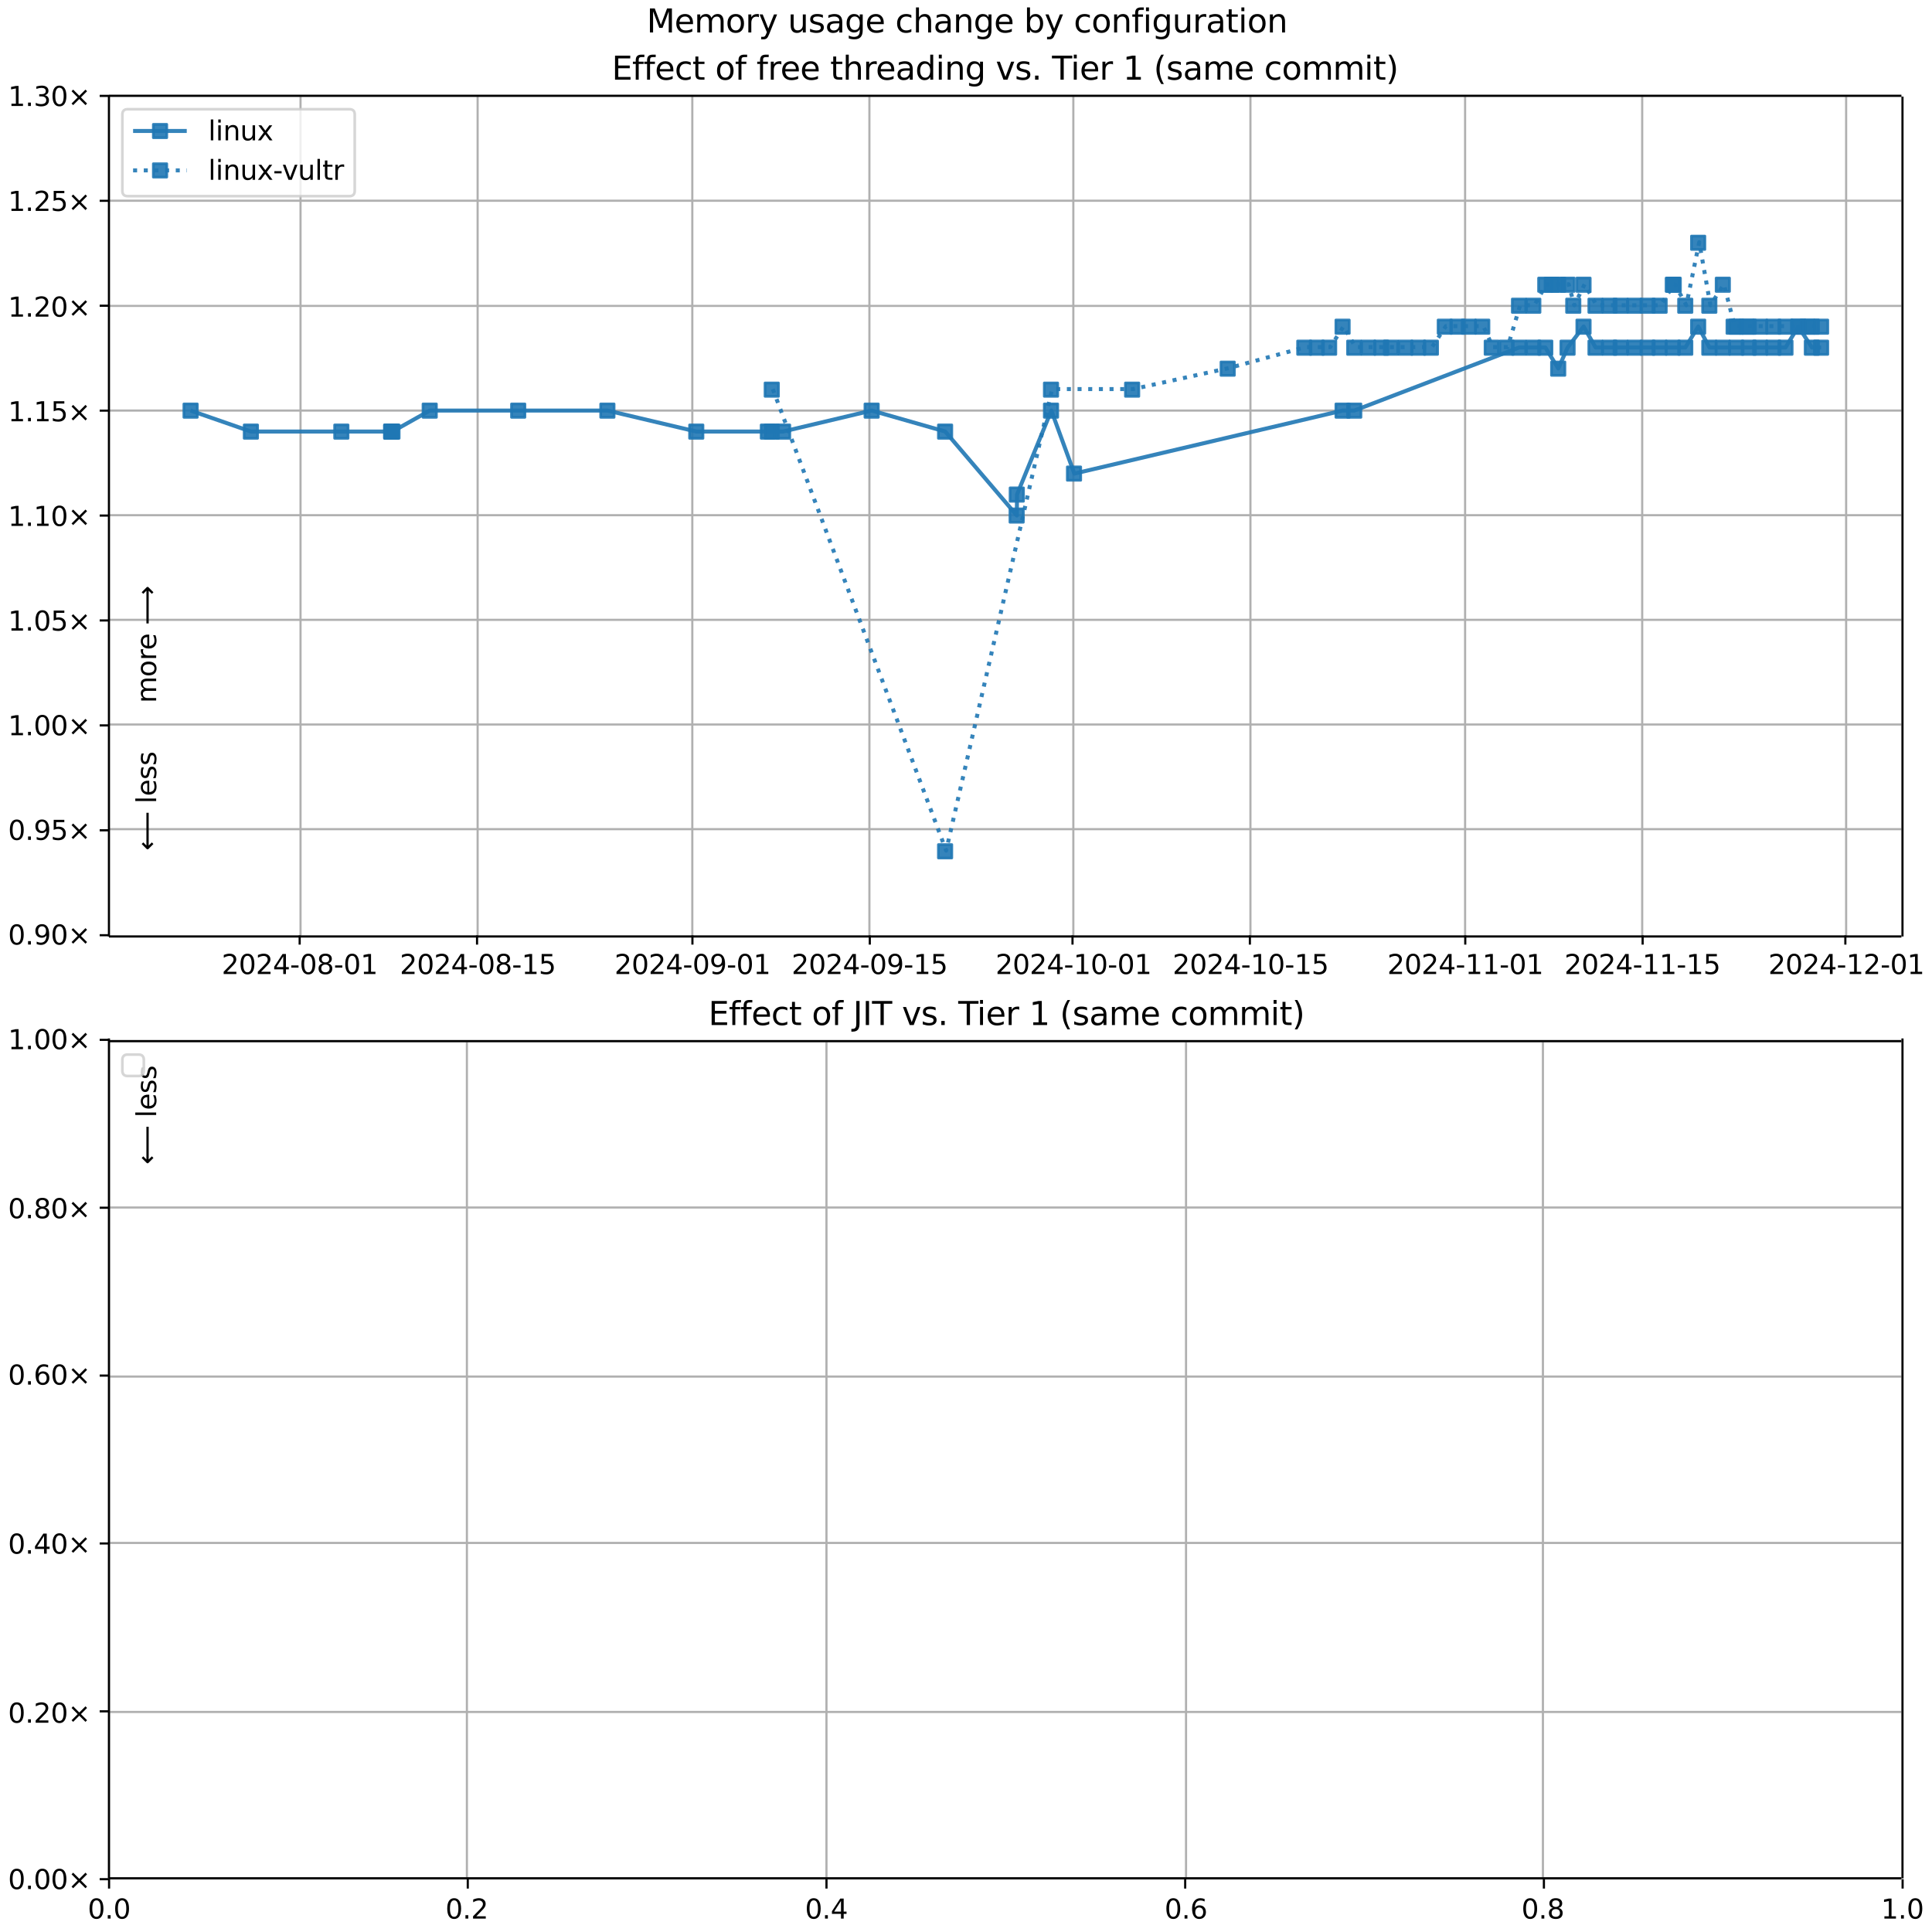 <?xml version="1.0" encoding="UTF-8"?>
<!DOCTYPE svg  PUBLIC '-//W3C//DTD SVG 1.1//EN'  'http://www.w3.org/Graphics/SVG/1.1/DTD/svg11.dtd'>
<svg width="720pt" height="720pt" version="1.1" viewBox="0 0 720 720" xmlns="http://www.w3.org/2000/svg" xmlns:xlink="http://www.w3.org/1999/xlink">
<defs>
<style type="text/css">*{stroke-linejoin: round; stroke-linecap: butt}</style>
</defs>
<path d="m0 720h720v-720h-720z" fill="#fff"/>
<path d="m40.6 349h668v-313h-668z" fill="#fff"/>
<path d="m112 349v-313" clip-path="url(#d)" fill="none" stroke="#b0b0b0" stroke-linecap="square" stroke-width=".8"/>
<defs>
<path id="j" d="m0 0v3.5" stroke="#000" stroke-width=".8"/>
</defs>
<use x="111.678" y="348.529" stroke="#000000" stroke-width=".8" xlink:href="#j"/>
<g transform="translate(82.6 363) scale(.1 -.1)">
<defs>
<path id="e" transform="scale(.016)" d="m1228 531h2203v-531h-2962v531q359 372 979 998 621 627 780 809 303 340 423 576 121 236 121 464 0 372-261 606-261 235-680 235-297 0-627-103-329-103-704-313v638q381 153 712 231 332 78 607 78 725 0 1156-363 431-362 431-968 0-288-108-546-107-257-392-607-78-91-497-524-418-433-1181-1211z"/>
<path id="b" transform="scale(.016)" d="m2034 4250q-487 0-733-480-245-479-245-1442 0-959 245-1439 246-480 733-480 491 0 736 480 246 480 246 1439 0 963-246 1442-245 480-736 480zm0 500q785 0 1199-621 414-620 414-1801 0-1178-414-1799-414-620-1199-620-784 0-1198 620-414 621-414 1799 0 1181 414 1801 414 621 1198 621z"/>
<path id="m" transform="scale(.016)" d="m2419 4116-1594-2491h1594v2491zm-166 550h794v-3041h666v-525h-666v-1100h-628v1100h-2106v609l1940 2957z"/>
<path id="g" transform="scale(.016)" d="m313 2009h1684v-512h-1684v512z"/>
<path id="ac" transform="scale(.016)" d="m2034 2216q-450 0-708-241-257-241-257-662 0-422 257-663 258-241 708-241t709 242q260 243 260 662 0 421-258 662-257 241-711 241zm-631 268q-406 100-633 378-226 279-226 679 0 559 398 884 399 325 1092 325 697 0 1094-325t397-884q0-400-227-679-226-278-629-378 456-106 710-416 255-309 255-755 0-679-414-1042-414-362-1186-362-771 0-1186 362-414 363-414 1042 0 446 256 755 257 310 713 416zm-231 997q0-362 226-565 227-203 636-203 407 0 636 203 230 203 230 565 0 363-230 566-229 203-636 203-409 0-636-203-226-203-226-566z"/>
<path id="c" transform="scale(.016)" d="m794 531h1031v3560l-1122-225v575l1116 225h631v-4135h1031v-531h-2687v531z"/>
</defs>
<use xlink:href="#e"/>
<use x="63.623" xlink:href="#b"/>
<use x="127.246" xlink:href="#e"/>
<use x="190.869" xlink:href="#m"/>
<use x="254.492" xlink:href="#g"/>
<use x="290.576" xlink:href="#b"/>
<use x="354.199" xlink:href="#ac"/>
<use x="417.822" xlink:href="#g"/>
<use x="453.906" xlink:href="#b"/>
<use x="517.529" xlink:href="#c"/>
</g>
<path d="m178 349v-313" clip-path="url(#d)" fill="none" stroke="#b0b0b0" stroke-linecap="square" stroke-width=".8"/>
<use x="177.78" y="348.529" stroke="#000000" stroke-width=".8" xlink:href="#j"/>
<g transform="translate(149 363) scale(.1 -.1)">
<defs>
<path id="t" transform="scale(.016)" d="m691 4666h2478v-532h-1900v-1143q137 47 274 70 138 23 276 23 781 0 1237-428 457-428 457-1159 0-753-469-1171-469-417-1322-417-294 0-599 50-304 50-629 150v635q281-153 581-228t634-75q541 0 856 284 316 284 316 772 0 487-316 771-315 285-856 285-253 0-505-56-251-56-513-175v2344z"/>
</defs>
<use xlink:href="#e"/>
<use x="63.623" xlink:href="#b"/>
<use x="127.246" xlink:href="#e"/>
<use x="190.869" xlink:href="#m"/>
<use x="254.492" xlink:href="#g"/>
<use x="290.576" xlink:href="#b"/>
<use x="354.199" xlink:href="#ac"/>
<use x="417.822" xlink:href="#g"/>
<use x="453.906" xlink:href="#c"/>
<use x="517.529" xlink:href="#t"/>
</g>
<path d="m258 349v-313" clip-path="url(#d)" fill="none" stroke="#b0b0b0" stroke-linecap="square" stroke-width=".8"/>
<use x="258.046" y="348.529" stroke="#000000" stroke-width=".8" xlink:href="#j"/>
<g transform="translate(229 363) scale(.1 -.1)">
<defs>
<path id="ab" transform="scale(.016)" d="m703 97v575q238-113 481-172 244-59 479-59 625 0 954 420 330 420 377 1277-181-269-460-413-278-144-615-144-700 0-1108 423-408 424-408 1159 0 718 425 1152 425 435 1131 435 810 0 1236-621 427-620 427-1801 0-1103-524-1761-523-658-1407-658-238 0-482 47-243 47-506 141zm1256 1978q425 0 673 290 249 291 249 798 0 503-249 795-248 292-673 292t-673-292-248-795q0-507 248-798 248-290 673-290z"/>
</defs>
<use xlink:href="#e"/>
<use x="63.623" xlink:href="#b"/>
<use x="127.246" xlink:href="#e"/>
<use x="190.869" xlink:href="#m"/>
<use x="254.492" xlink:href="#g"/>
<use x="290.576" xlink:href="#b"/>
<use x="354.199" xlink:href="#ab"/>
<use x="417.822" xlink:href="#g"/>
<use x="453.906" xlink:href="#b"/>
<use x="517.529" xlink:href="#c"/>
</g>
<path d="m324 349v-313" clip-path="url(#d)" fill="none" stroke="#b0b0b0" stroke-linecap="square" stroke-width=".8"/>
<use x="324.147" y="348.529" stroke="#000000" stroke-width=".8" xlink:href="#j"/>
<g transform="translate(295 363) scale(.1 -.1)">
<use xlink:href="#e"/>
<use x="63.623" xlink:href="#b"/>
<use x="127.246" xlink:href="#e"/>
<use x="190.869" xlink:href="#m"/>
<use x="254.492" xlink:href="#g"/>
<use x="290.576" xlink:href="#b"/>
<use x="354.199" xlink:href="#ab"/>
<use x="417.822" xlink:href="#g"/>
<use x="453.906" xlink:href="#c"/>
<use x="517.529" xlink:href="#t"/>
</g>
<path d="m400 349v-313" clip-path="url(#d)" fill="none" stroke="#b0b0b0" stroke-linecap="square" stroke-width=".8"/>
<use x="399.692" y="348.529" stroke="#000000" stroke-width=".8" xlink:href="#j"/>
<g transform="translate(371 363) scale(.1 -.1)">
<use xlink:href="#e"/>
<use x="63.623" xlink:href="#b"/>
<use x="127.246" xlink:href="#e"/>
<use x="190.869" xlink:href="#m"/>
<use x="254.492" xlink:href="#g"/>
<use x="290.576" xlink:href="#c"/>
<use x="354.199" xlink:href="#b"/>
<use x="417.822" xlink:href="#g"/>
<use x="453.906" xlink:href="#b"/>
<use x="517.529" xlink:href="#c"/>
</g>
<path d="m466 349v-313" clip-path="url(#d)" fill="none" stroke="#b0b0b0" stroke-linecap="square" stroke-width=".8"/>
<use x="465.793" y="348.529" stroke="#000000" stroke-width=".8" xlink:href="#j"/>
<g transform="translate(437 363) scale(.1 -.1)">
<use xlink:href="#e"/>
<use x="63.623" xlink:href="#b"/>
<use x="127.246" xlink:href="#e"/>
<use x="190.869" xlink:href="#m"/>
<use x="254.492" xlink:href="#g"/>
<use x="290.576" xlink:href="#c"/>
<use x="354.199" xlink:href="#b"/>
<use x="417.822" xlink:href="#g"/>
<use x="453.906" xlink:href="#c"/>
<use x="517.529" xlink:href="#t"/>
</g>
<path d="m546 349v-313" clip-path="url(#d)" fill="none" stroke="#b0b0b0" stroke-linecap="square" stroke-width=".8"/>
<use x="546.06" y="348.529" stroke="#000000" stroke-width=".8" xlink:href="#j"/>
<g transform="translate(517 363) scale(.1 -.1)">
<use xlink:href="#e"/>
<use x="63.623" xlink:href="#b"/>
<use x="127.246" xlink:href="#e"/>
<use x="190.869" xlink:href="#m"/>
<use x="254.492" xlink:href="#g"/>
<use x="290.576" xlink:href="#c"/>
<use x="354.199" xlink:href="#c"/>
<use x="417.822" xlink:href="#g"/>
<use x="453.906" xlink:href="#b"/>
<use x="517.529" xlink:href="#c"/>
</g>
<path d="m612 349v-313" clip-path="url(#d)" fill="none" stroke="#b0b0b0" stroke-linecap="square" stroke-width=".8"/>
<use x="612.161" y="348.529" stroke="#000000" stroke-width=".8" xlink:href="#j"/>
<g transform="translate(583 363) scale(.1 -.1)">
<use xlink:href="#e"/>
<use x="63.623" xlink:href="#b"/>
<use x="127.246" xlink:href="#e"/>
<use x="190.869" xlink:href="#m"/>
<use x="254.492" xlink:href="#g"/>
<use x="290.576" xlink:href="#c"/>
<use x="354.199" xlink:href="#c"/>
<use x="417.822" xlink:href="#g"/>
<use x="453.906" xlink:href="#c"/>
<use x="517.529" xlink:href="#t"/>
</g>
<path d="m688 349v-313" clip-path="url(#d)" fill="none" stroke="#b0b0b0" stroke-linecap="square" stroke-width=".8"/>
<use x="687.706" y="348.529" stroke="#000000" stroke-width=".8" xlink:href="#j"/>
<g transform="translate(659 363) scale(.1 -.1)">
<use xlink:href="#e"/>
<use x="63.623" xlink:href="#b"/>
<use x="127.246" xlink:href="#e"/>
<use x="190.869" xlink:href="#m"/>
<use x="254.492" xlink:href="#g"/>
<use x="290.576" xlink:href="#c"/>
<use x="354.199" xlink:href="#e"/>
<use x="417.822" xlink:href="#g"/>
<use x="453.906" xlink:href="#b"/>
<use x="517.529" xlink:href="#c"/>
</g>
<path d="m40.6 349h668" clip-path="url(#d)" fill="none" stroke="#b0b0b0" stroke-linecap="square" stroke-width=".8"/>
<defs>
<path id="i" d="m0 0h-3.5" stroke="#000" stroke-width=".8"/>
</defs>
<use x="40.646" y="348.529" stroke="#000000" stroke-width=".8" xlink:href="#i"/>
<g transform="translate(3 352) scale(.1 -.1)">
<defs>
<path id="f" transform="scale(.016)" d="m684 794h660v-794h-660v794z"/>
<path id="k" transform="scale(.016)" d="m4488 3438-1429-1435 1429-1428-372-378-1435 1434-1434-1434-369 378 1425 1428-1425 1435 369 378 1434-1435 1435 1435 372-378z"/>
</defs>
<use xlink:href="#b"/>
<use x="63.623" xlink:href="#f"/>
<use x="95.41" xlink:href="#ab"/>
<use x="159.033" xlink:href="#b"/>
<use x="222.656" xlink:href="#k"/>
</g>
<path d="m40.6 309h668" clip-path="url(#d)" fill="none" stroke="#b0b0b0" stroke-linecap="square" stroke-width=".8"/>
<use x="40.646" y="309.429" stroke="#000000" stroke-width=".8" xlink:href="#i"/>
<g transform="translate(3 313) scale(.1 -.1)">
<use xlink:href="#b"/>
<use x="63.623" xlink:href="#f"/>
<use x="95.41" xlink:href="#ab"/>
<use x="159.033" xlink:href="#t"/>
<use x="222.656" xlink:href="#k"/>
</g>
<path d="m40.6 270h668" clip-path="url(#d)" fill="none" stroke="#b0b0b0" stroke-linecap="square" stroke-width=".8"/>
<use x="40.646" y="270.33" stroke="#000000" stroke-width=".8" xlink:href="#i"/>
<g transform="translate(3 274) scale(.1 -.1)">
<use xlink:href="#c"/>
<use x="63.623" xlink:href="#f"/>
<use x="95.41" xlink:href="#b"/>
<use x="159.033" xlink:href="#b"/>
<use x="222.656" xlink:href="#k"/>
</g>
<path d="m40.6 231h668" clip-path="url(#d)" fill="none" stroke="#b0b0b0" stroke-linecap="square" stroke-width=".8"/>
<use x="40.646" y="231.23" stroke="#000000" stroke-width=".8" xlink:href="#i"/>
<g transform="translate(3 235) scale(.1 -.1)">
<use xlink:href="#c"/>
<use x="63.623" xlink:href="#f"/>
<use x="95.41" xlink:href="#b"/>
<use x="159.033" xlink:href="#t"/>
<use x="222.656" xlink:href="#k"/>
</g>
<path d="m40.6 192h668" clip-path="url(#d)" fill="none" stroke="#b0b0b0" stroke-linecap="square" stroke-width=".8"/>
<use x="40.646" y="192.131" stroke="#000000" stroke-width=".8" xlink:href="#i"/>
<g transform="translate(3 196) scale(.1 -.1)">
<use xlink:href="#c"/>
<use x="63.623" xlink:href="#f"/>
<use x="95.41" xlink:href="#c"/>
<use x="159.033" xlink:href="#b"/>
<use x="222.656" xlink:href="#k"/>
</g>
<path d="m40.6 153h668" clip-path="url(#d)" fill="none" stroke="#b0b0b0" stroke-linecap="square" stroke-width=".8"/>
<use x="40.646" y="153.031" stroke="#000000" stroke-width=".8" xlink:href="#i"/>
<g transform="translate(3 157) scale(.1 -.1)">
<use xlink:href="#c"/>
<use x="63.623" xlink:href="#f"/>
<use x="95.41" xlink:href="#c"/>
<use x="159.033" xlink:href="#t"/>
<use x="222.656" xlink:href="#k"/>
</g>
<path d="m40.6 114h668" clip-path="url(#d)" fill="none" stroke="#b0b0b0" stroke-linecap="square" stroke-width=".8"/>
<use x="40.646" y="113.932" stroke="#000000" stroke-width=".8" xlink:href="#i"/>
<g transform="translate(3 118) scale(.1 -.1)">
<use xlink:href="#c"/>
<use x="63.623" xlink:href="#f"/>
<use x="95.41" xlink:href="#e"/>
<use x="159.033" xlink:href="#b"/>
<use x="222.656" xlink:href="#k"/>
</g>
<path d="m40.6 74.8h668" clip-path="url(#d)" fill="none" stroke="#b0b0b0" stroke-linecap="square" stroke-width=".8"/>
<use x="40.646" y="74.832" stroke="#000000" stroke-width=".8" xlink:href="#i"/>
<g transform="translate(3 78.6) scale(.1 -.1)">
<use xlink:href="#c"/>
<use x="63.623" xlink:href="#f"/>
<use x="95.41" xlink:href="#e"/>
<use x="159.033" xlink:href="#t"/>
<use x="222.656" xlink:href="#k"/>
</g>
<path d="m40.6 35.7h668" clip-path="url(#d)" fill="none" stroke="#b0b0b0" stroke-linecap="square" stroke-width=".8"/>
<use x="40.646" y="35.733" stroke="#000000" stroke-width=".8" xlink:href="#i"/>
<g transform="translate(3 39.5) scale(.1 -.1)">
<defs>
<path id="at" transform="scale(.016)" d="m2597 2516q453-97 707-404 255-306 255-756 0-690-475-1069-475-378-1350-378-293 0-604 58t-642 174v609q262-153 574-231 313-78 654-78 593 0 904 234t311 681q0 413-289 645-289 233-804 233h-544v519h569q465 0 712 186t247 536q0 359-255 551-254 193-729 193-260 0-557-57-297-56-653-174v562q360 100 674 150t592 50q719 0 1137-327 419-326 419-882 0-388-222-655t-631-370z"/>
</defs>
<use xlink:href="#c"/>
<use x="63.623" xlink:href="#f"/>
<use x="95.41" xlink:href="#at"/>
<use x="159.033" xlink:href="#b"/>
<use x="222.656" xlink:href="#k"/>
</g>
<path d="m71 153 22.5 7.82h33.7 18.6 0.03 0.449l13.9-7.82h33 33.2l33.1 7.82h26.7 1.45 4.23l33-7.82 27.4 7.82 26.7 31.3 0.05-7.82 12.8-31.3 8.57 23.5 100-23.5h4.34l61.4-23.5h5.33 4.46l4.82 7.82 3.49-7.82 5.95-7.82 4.47 7.82h5.2 4.17 5.19 4.85 4.48 4.91 4.64l4.81-7.82 4.16 7.82h5.03 5.05 4.61 4.26 4.92 4.5l4.76-7.82 5.07 7.82h3.44" clip-path="url(#d)" fill="none" stroke="#1f77b4" stroke-linecap="square" stroke-opacity=".9" stroke-width="1.5"/>
<defs>
<path id="a" d="m-2.5 2.5h5v-5h-5z" stroke="#1f77b4" stroke-opacity=".9"/>
</defs>
<g clip-path="url(#d)" fill="#1f77b4" fill-opacity=".9" stroke="#1f77b4" stroke-opacity=".9">
<use x="71.027" y="153.031" xlink:href="#a"/>
<use x="93.493" y="160.851" xlink:href="#a"/>
<use x="127.206" y="160.851" xlink:href="#a"/>
<use x="145.781" y="160.851" xlink:href="#a"/>
<use x="145.812" y="160.851" xlink:href="#a"/>
<use x="146.261" y="160.851" xlink:href="#a"/>
<use x="160.144" y="153.031" xlink:href="#a"/>
<use x="193.119" y="153.031" xlink:href="#a"/>
<use x="226.354" y="153.031" xlink:href="#a"/>
<use x="259.479" y="160.851" xlink:href="#a"/>
<use x="286.153" y="160.851" xlink:href="#a"/>
<use x="287.606" y="160.851" xlink:href="#a"/>
<use x="291.841" y="160.851" xlink:href="#a"/>
<use x="324.836" y="153.031" xlink:href="#a"/>
<use x="352.207" y="160.851" xlink:href="#a"/>
<use x="378.876" y="192.131" xlink:href="#a"/>
<use x="378.925" y="184.311" xlink:href="#a"/>
<use x="391.678" y="153.031" xlink:href="#a"/>
<use x="400.252" y="176.491" xlink:href="#a"/>
<use x="500.344" y="153.031" xlink:href="#a"/>
<use x="504.688" y="153.031" xlink:href="#a"/>
<use x="566.087" y="129.572" xlink:href="#a"/>
<use x="571.418" y="129.572" xlink:href="#a"/>
<use x="575.877" y="129.572" xlink:href="#a"/>
<use x="580.695" y="137.391" xlink:href="#a"/>
<use x="584.185" y="129.572" xlink:href="#a"/>
<use x="590.132" y="121.752" xlink:href="#a"/>
<use x="594.603" y="129.572" xlink:href="#a"/>
<use x="599.805" y="129.572" xlink:href="#a"/>
<use x="603.976" y="129.572" xlink:href="#a"/>
<use x="609.161" y="129.572" xlink:href="#a"/>
<use x="614.006" y="129.572" xlink:href="#a"/>
<use x="618.486" y="129.572" xlink:href="#a"/>
<use x="623.399" y="129.572" xlink:href="#a"/>
<use x="628.043" y="129.572" xlink:href="#a"/>
<use x="632.854" y="121.752" xlink:href="#a"/>
<use x="637.013" y="129.572" xlink:href="#a"/>
<use x="642.047" y="129.572" xlink:href="#a"/>
<use x="647.101" y="129.572" xlink:href="#a"/>
<use x="651.713" y="129.572" xlink:href="#a"/>
<use x="655.97" y="129.572" xlink:href="#a"/>
<use x="660.894" y="129.572" xlink:href="#a"/>
<use x="665.39" y="129.572" xlink:href="#a"/>
<use x="670.151" y="121.752" xlink:href="#a"/>
<use x="675.223" y="129.572" xlink:href="#a"/>
<use x="678.666" y="129.572" xlink:href="#a"/>
</g>
<g stroke="#1f77b4" stroke-opacity=".9">
<path d="m288 145 64.6 172 39.5-172h30.2l35.6-7.82 28.6-7.82h4.66 4.59l5.01-7.82 4.34 7.82h5.26 4.8 3.62 5.39 4.77 4.71l5.18-7.82h4.72 4.24 5l3.54 7.82h5.55l4.61-15.6h5.33l4.46-7.82h2.41 2.41 3.49l2.12 7.82 3.82-7.82 4.47 7.82h5.2 4.17 5.19 4.85 4.48l4.91-7.82h0.356l4.29 7.82 4.81-23.5 4.16 23.5 5.03-7.82 4.02 15.6h1.03 3.84 0.773 4.26 4.92 4.5 4.76 3.44 1.63 3.44" clip-path="url(#d)" fill="none" stroke-dasharray="1.5,2.475" stroke-width="1.5"/>
<g clip-path="url(#d)" fill="#1f77b4" fill-opacity=".9">
<use x="287.606" y="145.211" xlink:href="#a"/>
<use x="352.207" y="317.249" xlink:href="#a"/>
<use x="391.678" y="145.211" xlink:href="#a"/>
<use x="421.912" y="145.211" xlink:href="#a"/>
<use x="457.522" y="137.391" xlink:href="#a"/>
<use x="486.074" y="129.572" xlink:href="#a"/>
<use x="490.735" y="129.572" xlink:href="#a"/>
<use x="495.329" y="129.572" xlink:href="#a"/>
<use x="500.344" y="121.752" xlink:href="#a"/>
<use x="504.688" y="129.572" xlink:href="#a"/>
<use x="509.953" y="129.572" xlink:href="#a"/>
<use x="514.751" y="129.572" xlink:href="#a"/>
<use x="518.37" y="129.572" xlink:href="#a"/>
<use x="523.765" y="129.572" xlink:href="#a"/>
<use x="528.537" y="129.572" xlink:href="#a"/>
<use x="533.25" y="129.572" xlink:href="#a"/>
<use x="538.43" y="121.752" xlink:href="#a"/>
<use x="543.15" y="121.752" xlink:href="#a"/>
<use x="547.386" y="121.752" xlink:href="#a"/>
<use x="552.391" y="121.752" xlink:href="#a"/>
<use x="555.933" y="129.572" xlink:href="#a"/>
<use x="561.479" y="129.572" xlink:href="#a"/>
<use x="566.087" y="113.932" xlink:href="#a"/>
<use x="571.418" y="113.932" xlink:href="#a"/>
<use x="575.877" y="106.112" xlink:href="#a"/>
<use x="578.285" y="106.112" xlink:href="#a"/>
<use x="580.695" y="106.112" xlink:href="#a"/>
<use x="584.185" y="106.112" xlink:href="#a"/>
<use x="586.309" y="113.932" xlink:href="#a"/>
<use x="590.132" y="106.112" xlink:href="#a"/>
<use x="594.603" y="113.932" xlink:href="#a"/>
<use x="599.805" y="113.932" xlink:href="#a"/>
<use x="603.976" y="113.932" xlink:href="#a"/>
<use x="609.161" y="113.932" xlink:href="#a"/>
<use x="614.006" y="113.932" xlink:href="#a"/>
<use x="618.486" y="113.932" xlink:href="#a"/>
<use x="623.399" y="106.112" xlink:href="#a"/>
<use x="623.755" y="106.112" xlink:href="#a"/>
<use x="628.043" y="113.932" xlink:href="#a"/>
<use x="632.854" y="90.472" xlink:href="#a"/>
<use x="637.013" y="113.932" xlink:href="#a"/>
<use x="642.047" y="106.112" xlink:href="#a"/>
<use x="646.072" y="121.752" xlink:href="#a"/>
<use x="647.101" y="121.752" xlink:href="#a"/>
<use x="650.94" y="121.752" xlink:href="#a"/>
<use x="651.713" y="121.752" xlink:href="#a"/>
<use x="655.97" y="121.752" xlink:href="#a"/>
<use x="660.894" y="121.752" xlink:href="#a"/>
<use x="665.39" y="121.752" xlink:href="#a"/>
<use x="670.151" y="121.752" xlink:href="#a"/>
<use x="673.59" y="121.752" xlink:href="#a"/>
<use x="675.223" y="121.752" xlink:href="#a"/>
<use x="678.666" y="121.752" xlink:href="#a"/>
</g>
</g>
<path d="m40.6 349v-313" fill="none" stroke="#000" stroke-linecap="square" stroke-width=".8"/>
<path d="m709 349v-313" fill="none" stroke="#000" stroke-linecap="square" stroke-width=".8"/>
<path d="m40.6 349h668" fill="none" stroke="#000" stroke-linecap="square" stroke-width=".8"/>
<path d="m40.6 35.7h668" fill="none" stroke="#000" stroke-linecap="square" stroke-width=".8"/>
<g clip-path="url(#d)">
<g transform="translate(58.2 262) rotate(-90) scale(.1 -.1)">
<defs>
<path id="q" transform="scale(.016)" d="m3328 2828q216 388 516 572t706 184q547 0 844-383 297-382 297-1088v-2113h-578v2094q0 503-179 746-178 244-543 244-447 0-707-297-259-296-259-809v-1978h-578v2094q0 506-178 748t-550 242q-441 0-701-298-259-298-259-808v-1978h-578v3500h578v-544q197 322 472 475t653 153q382 0 649-194 267-193 395-562z"/>
<path id="p" transform="scale(.016)" d="m1959 3097q-462 0-731-361t-269-989 267-989q268-361 733-361 460 0 728 362 269 363 269 988 0 622-269 986-268 364-728 364zm0 487q750 0 1178-488 429-487 429-1349 0-859-429-1349-428-489-1178-489-753 0-1180 489-426 490-426 1349 0 862 426 1349 427 488 1180 488z"/>
<path id="o" transform="scale(.016)" d="m2631 2963q-97 56-211 82-114 27-251 27-488 0-749-317t-261-911v-1844h-578v3500h578v-544q182 319 472 473 291 155 707 155 59 0 131-8 72-7 159-23l3-590z"/>
<path id="h" transform="scale(.016)" d="m3597 1894v-281h-2644q38-594 358-905t892-311q331 0 642 81t618 244v-544q-310-131-635-200t-659-69q-838 0-1327 487-489 488-489 1320 0 859 464 1363 464 505 1252 505 706 0 1117-455 411-454 411-1235zm-575 169q-6 471-264 752-258 282-683 282-481 0-770-272t-333-766l2050 4z"/>
<path id="am" transform="scale(.016)" d="m8863 2147v-281l-1229-1228-375 375 729 728h-7622v531h7622l-729 728 375 375 1229-1228z"/>
</defs>
<use xlink:href="#q"/>
<use x="97.412" xlink:href="#p"/>
<use x="158.594" xlink:href="#o"/>
<use x="197.457" xlink:href="#h"/>
<use x="258.98" xlink:href="#DejaVuSans-20"/>
<use x="290.768" xlink:href="#am"/>
</g>
</g>
<g clip-path="url(#d)">
<g transform="translate(58.2 317) rotate(-90) scale(.1 -.1)">
<defs>
<path id="an" transform="scale(.016)" d="m313 1866v281l1228 1228 375-375-728-728h7621v-531h-7621l728-728-375-375-1228 1228z"/>
<path id="z" transform="scale(.016)" d="m603 4863h575v-4863h-575v4863z"/>
<path id="n" transform="scale(.016)" d="m2834 3397v-544q-243 125-506 187-262 63-544 63-428 0-642-131t-214-394q0-200 153-314t616-217l197-44q612-131 870-370t258-667q0-488-386-773-386-284-1061-284-281 0-586 55t-642 164v594q319-166 628-249 309-82 613-82 406 0 624 139 219 139 219 392 0 234-158 359-157 125-692 241l-200 47q-534 112-772 345-237 233-237 639 0 494 350 762 350 269 994 269 318 0 599-47 282-46 519-140z"/>
</defs>
<use xlink:href="#an"/>
<use x="143.359" xlink:href="#DejaVuSans-20"/>
<use x="175.146" xlink:href="#z"/>
<use x="202.93" xlink:href="#h"/>
<use x="264.453" xlink:href="#n"/>
<use x="316.553" xlink:href="#n"/>
</g>
</g>
<g transform="translate(228 29.7) scale(.12 -.12)">
<defs>
<path id="ai" transform="scale(.016)" d="m628 4666h2950v-532h-2319v-1381h2222v-531h-2222v-1691h2375v-531h-3006v4666z"/>
<path id="s" transform="scale(.016)" d="m2375 4863v-479h-550q-309 0-430-125-120-125-120-450v-309h947v-447h-947v-3053h-578v3053h-550v447h550v244q0 584 272 851 272 268 862 268h544z"/>
<path id="w" transform="scale(.016)" d="m3122 3366v-538q-244 135-489 202t-495 67q-560 0-870-355-309-354-309-995t309-996q310-354 870-354 250 0 495 67t489 202v-532q-241-112-499-168-257-57-548-57-791 0-1257 497-465 497-465 1341 0 856 470 1346 471 491 1290 491 265 0 518-55 253-54 491-163z"/>
<path id="u" transform="scale(.016)" d="m1172 4494v-994h1184v-447h-1184v-1900q0-428 117-550t477-122h590v-481h-590q-666 0-919 248-253 249-253 905v1900h-422v447h422v994h578z"/>
<path id="ah" transform="scale(.016)" d="m3513 2113v-2113h-575v2094q0 497-194 743-194 247-581 247-466 0-735-297-269-296-269-809v-1978h-578v4863h578v-1907q207 316 486 472 280 156 646 156 603 0 912-373 310-373 310-1098z"/>
<path id="x" transform="scale(.016)" d="m2194 1759q-697 0-966-159t-269-544q0-306 202-486 202-179 548-179 479 0 768 339t289 901v128h-572zm1147 238v-2e3h-575v531q-197-318-491-470t-719-152q-537 0-855 302-317 302-317 808 0 590 395 890 396 300 1180 300h807v57q0 397-261 614t-733 217q-300 0-585-72-284-72-546-216v532q315 122 612 182 297 61 578 61 760 0 1135-394 375-393 375-1193z"/>
<path id="ao" transform="scale(.016)" d="m2906 2969v1894h575v-4863h-575v525q-181-312-458-464-276-152-664-152-634 0-1033 506-398 507-398 1332t398 1331q399 506 1033 506 388 0 664-152 277-151 458-463zm-1959-1222q0-634 261-995t717-361 718 361q263 361 263 995t-263 995q-262 361-718 361t-717-361-261-995z"/>
<path id="r" transform="scale(.016)" d="m603 3500h575v-3500h-575v3500zm0 1363h575v-729h-575v729z"/>
<path id="v" transform="scale(.016)" d="m3513 2113v-2113h-575v2094q0 497-194 743-194 247-581 247-466 0-735-297-269-296-269-809v-1978h-578v3500h578v-544q207 316 486 472 280 156 646 156 603 0 912-373 310-373 310-1098z"/>
<path id="aa" transform="scale(.016)" d="m2906 1791q0 625-258 968-257 344-723 344-462 0-720-344-258-343-258-968 0-622 258-966t720-344q466 0 723 344 258 344 258 966zm575-1357q0-893-397-1329-396-436-1215-436-303 0-572 45t-522 139v559q253-137 500-202 247-66 503-66 566 0 847 295t281 892v285q-178-310-456-463t-666-153q-643 0-1037 490-394 491-394 1301 0 812 394 1302 394 491 1037 491 388 0 666-153t456-462v531h575v-3066z"/>
<path id="ad" transform="scale(.016)" d="m191 3500h609l1094-2937 1094 2937h609l-1313-3500h-781l-1312 3500z"/>
<path id="ae" transform="scale(.016)" d="m-19 4666h3947v-532h-1656v-4134h-634v4134h-1657v532z"/>
<path id="al" transform="scale(.016)" d="m1984 4856q-418-718-622-1422-203-703-203-1425 0-721 205-1429t620-1424h-500q-468 735-701 1444t-233 1409q0 697 231 1403 232 707 703 1444h500z"/>
<path id="ak" transform="scale(.016)" d="m513 4856h500q468-737 701-1444 233-706 233-1403 0-700-233-1409t-701-1444h-500q415 716 620 1424t205 1429q0 722-205 1425-205 704-620 1422z"/>
</defs>
<use xlink:href="#ai"/>
<use x="63.184" xlink:href="#s"/>
<use x="98.389" xlink:href="#s"/>
<use x="133.594" xlink:href="#h"/>
<use x="195.117" xlink:href="#w"/>
<use x="250.098" xlink:href="#u"/>
<use x="289.307" xlink:href="#DejaVuSans-20"/>
<use x="321.094" xlink:href="#p"/>
<use x="382.275" xlink:href="#s"/>
<use x="417.48" xlink:href="#DejaVuSans-20"/>
<use x="449.268" xlink:href="#s"/>
<use x="484.473" xlink:href="#o"/>
<use x="523.336" xlink:href="#h"/>
<use x="584.859" xlink:href="#h"/>
<use x="646.383" xlink:href="#DejaVuSans-20"/>
<use x="678.17" xlink:href="#u"/>
<use x="717.379" xlink:href="#ah"/>
<use x="780.758" xlink:href="#o"/>
<use x="819.621" xlink:href="#h"/>
<use x="881.145" xlink:href="#x"/>
<use x="942.424" xlink:href="#ao"/>
<use x="1005.9" xlink:href="#r"/>
<use x="1033.684" xlink:href="#v"/>
<use x="1097.062" xlink:href="#aa"/>
<use x="1160.539" xlink:href="#DejaVuSans-20"/>
<use x="1192.326" xlink:href="#ad"/>
<use x="1251.506" xlink:href="#n"/>
<use x="1303.605" xlink:href="#f"/>
<use x="1335.393" xlink:href="#DejaVuSans-20"/>
<use x="1367.18" xlink:href="#ae"/>
<use x="1425.139" xlink:href="#r"/>
<use x="1452.922" xlink:href="#h"/>
<use x="1514.445" xlink:href="#o"/>
<use x="1555.559" xlink:href="#DejaVuSans-20"/>
<use x="1587.346" xlink:href="#c"/>
<use x="1650.969" xlink:href="#DejaVuSans-20"/>
<use x="1682.756" xlink:href="#al"/>
<use x="1721.77" xlink:href="#n"/>
<use x="1773.869" xlink:href="#x"/>
<use x="1835.148" xlink:href="#q"/>
<use x="1932.561" xlink:href="#h"/>
<use x="1994.084" xlink:href="#DejaVuSans-20"/>
<use x="2025.871" xlink:href="#w"/>
<use x="2080.852" xlink:href="#p"/>
<use x="2142.033" xlink:href="#q"/>
<use x="2239.445" xlink:href="#q"/>
<use x="2336.857" xlink:href="#r"/>
<use x="2364.641" xlink:href="#u"/>
<use x="2403.85" xlink:href="#ak"/>
</g>
<path d="m47.6 73.1h82.6q2 0 2-2v-28.4q0-2-2-2h-82.6q-2 0-2 2v28.4q0 2 2 2z" fill="#fff" opacity=".8" stroke="#ccc"/>
<path d="m49.6 48.8h10 10" fill="none" stroke="#1f77b4" stroke-linecap="square" stroke-opacity=".9" stroke-width="1.5"/>
<use x="59.646" y="48.831" fill="#1f77b4" fill-opacity=".9" stroke="#1f77b4" stroke-opacity=".9" xlink:href="#a"/>
<g transform="translate(77.6 52.3) scale(.1 -.1)">
<defs>
<path id="y" transform="scale(.016)" d="m544 1381v2119h575v-2097q0-497 193-746 194-248 582-248 465 0 735 297 271 297 271 810v1984h575v-3500h-575v538q-209-319-486-474-276-155-642-155-603 0-916 375-312 375-312 1097zm1447 2203z"/>
<path id="ag" transform="scale(.016)" d="m3513 3500-1266-1703 1331-1797h-678l-1019 1375-1018-1375h-679l1360 1831-1244 1669h678l928-1247 928 1247h679z"/>
</defs>
<use xlink:href="#z"/>
<use x="27.783" xlink:href="#r"/>
<use x="55.566" xlink:href="#v"/>
<use x="118.945" xlink:href="#y"/>
<use x="182.324" xlink:href="#ag"/>
</g>
<path d="m49.6 63.5h10 10" fill="none" stroke="#1f77b4" stroke-dasharray="1.5,2.475" stroke-opacity=".9" stroke-width="1.5"/>
<use x="59.646" y="63.509" fill="#1f77b4" fill-opacity=".9" stroke="#1f77b4" stroke-opacity=".9" xlink:href="#a"/>
<g transform="translate(77.6 67) scale(.1 -.1)">
<use xlink:href="#z"/>
<use x="27.783" xlink:href="#r"/>
<use x="55.566" xlink:href="#v"/>
<use x="118.945" xlink:href="#y"/>
<use x="182.324" xlink:href="#ag"/>
<use x="241.504" xlink:href="#g"/>
<use x="274.963" xlink:href="#ad"/>
<use x="334.143" xlink:href="#y"/>
<use x="397.521" xlink:href="#z"/>
<use x="425.305" xlink:href="#u"/>
<use x="464.514" xlink:href="#o"/>
</g>
<path d="m40.6 700h668v-313h-668z" fill="#fff"/>
<path d="m40.6 700v-313" clip-path="url(#l)" fill="none" stroke="#b0b0b0" stroke-linecap="square" stroke-width=".8"/>
<use x="40.646" y="700.322" stroke="#000000" stroke-width=".8" xlink:href="#j"/>
<g transform="translate(32.7 715) scale(.1 -.1)">
<use xlink:href="#b"/>
<use x="63.623" xlink:href="#f"/>
<use x="95.41" xlink:href="#b"/>
</g>
<path d="m174 700v-313" clip-path="url(#l)" fill="none" stroke="#b0b0b0" stroke-linecap="square" stroke-width=".8"/>
<use x="174.326" y="700.322" stroke="#000000" stroke-width=".8" xlink:href="#j"/>
<g transform="translate(166 715) scale(.1 -.1)">
<use xlink:href="#b"/>
<use x="63.623" xlink:href="#f"/>
<use x="95.41" xlink:href="#e"/>
</g>
<path d="m308 700v-313" clip-path="url(#l)" fill="none" stroke="#b0b0b0" stroke-linecap="square" stroke-width=".8"/>
<use x="308.007" y="700.322" stroke="#000000" stroke-width=".8" xlink:href="#j"/>
<g transform="translate(300 715) scale(.1 -.1)">
<use xlink:href="#b"/>
<use x="63.623" xlink:href="#f"/>
<use x="95.41" xlink:href="#m"/>
</g>
<path d="m442 700v-313" clip-path="url(#l)" fill="none" stroke="#b0b0b0" stroke-linecap="square" stroke-width=".8"/>
<use x="441.687" y="700.322" stroke="#000000" stroke-width=".8" xlink:href="#j"/>
<g transform="translate(434 715) scale(.1 -.1)">
<defs>
<path id="aj" transform="scale(.016)" d="m2113 2584q-425 0-674-291-248-290-248-796 0-503 248-796 249-292 674-292t673 292q248 293 248 796 0 506-248 796-248 291-673 291zm1253 1979v-575q-238 112-480 171-242 60-480 60-625 0-955-422-329-422-376-1275 184 272 462 417 279 145 613 145 703 0 1111-427 408-426 408-1160 0-719-425-1154-425-434-1131-434-810 0-1238 620-428 621-428 1799 0 1106 525 1764t1409 658q238 0 480-47t505-140z"/>
</defs>
<use xlink:href="#b"/>
<use x="63.623" xlink:href="#f"/>
<use x="95.41" xlink:href="#aj"/>
</g>
<path d="m575 700v-313" clip-path="url(#l)" fill="none" stroke="#b0b0b0" stroke-linecap="square" stroke-width=".8"/>
<use x="575.368" y="700.322" stroke="#000000" stroke-width=".8" xlink:href="#j"/>
<g transform="translate(567 715) scale(.1 -.1)">
<use xlink:href="#b"/>
<use x="63.623" xlink:href="#f"/>
<use x="95.41" xlink:href="#ac"/>
</g>
<path d="m709 700v-313" clip-path="url(#l)" fill="none" stroke="#b0b0b0" stroke-linecap="square" stroke-width=".8"/>
<use x="709.048" y="700.322" stroke="#000000" stroke-width=".8" xlink:href="#j"/>
<g transform="translate(701 715) scale(.1 -.1)">
<use xlink:href="#c"/>
<use x="63.623" xlink:href="#f"/>
<use x="95.41" xlink:href="#b"/>
</g>
<path d="m40.6 700h668" clip-path="url(#l)" fill="none" stroke="#b0b0b0" stroke-linecap="square" stroke-width=".8"/>
<use x="40.646" y="700.322" stroke="#000000" stroke-width=".8" xlink:href="#i"/>
<g transform="translate(3 704) scale(.1 -.1)">
<use xlink:href="#b"/>
<use x="63.623" xlink:href="#f"/>
<use x="95.41" xlink:href="#b"/>
<use x="159.033" xlink:href="#b"/>
<use x="222.656" xlink:href="#k"/>
</g>
<path d="m40.6 638h668" clip-path="url(#l)" fill="none" stroke="#b0b0b0" stroke-linecap="square" stroke-width=".8"/>
<use x="40.646" y="637.762" stroke="#000000" stroke-width=".8" xlink:href="#i"/>
<g transform="translate(3 642) scale(.1 -.1)">
<use xlink:href="#b"/>
<use x="63.623" xlink:href="#f"/>
<use x="95.41" xlink:href="#e"/>
<use x="159.033" xlink:href="#b"/>
<use x="222.656" xlink:href="#k"/>
</g>
<path d="m40.6 575h668" clip-path="url(#l)" fill="none" stroke="#b0b0b0" stroke-linecap="square" stroke-width=".8"/>
<use x="40.646" y="575.203" stroke="#000000" stroke-width=".8" xlink:href="#i"/>
<g transform="translate(3 579) scale(.1 -.1)">
<use xlink:href="#b"/>
<use x="63.623" xlink:href="#f"/>
<use x="95.41" xlink:href="#m"/>
<use x="159.033" xlink:href="#b"/>
<use x="222.656" xlink:href="#k"/>
</g>
<path d="m40.6 513h668" clip-path="url(#l)" fill="none" stroke="#b0b0b0" stroke-linecap="square" stroke-width=".8"/>
<use x="40.646" y="512.644" stroke="#000000" stroke-width=".8" xlink:href="#i"/>
<g transform="translate(3 516) scale(.1 -.1)">
<use xlink:href="#b"/>
<use x="63.623" xlink:href="#f"/>
<use x="95.41" xlink:href="#aj"/>
<use x="159.033" xlink:href="#b"/>
<use x="222.656" xlink:href="#k"/>
</g>
<path d="m40.6 450h668" clip-path="url(#l)" fill="none" stroke="#b0b0b0" stroke-linecap="square" stroke-width=".8"/>
<use x="40.646" y="450.085" stroke="#000000" stroke-width=".8" xlink:href="#i"/>
<g transform="translate(3 454) scale(.1 -.1)">
<use xlink:href="#b"/>
<use x="63.623" xlink:href="#f"/>
<use x="95.41" xlink:href="#ac"/>
<use x="159.033" xlink:href="#b"/>
<use x="222.656" xlink:href="#k"/>
</g>
<path d="m40.6 388h668" clip-path="url(#l)" fill="none" stroke="#b0b0b0" stroke-linecap="square" stroke-width=".8"/>
<use x="40.646" y="387.525" stroke="#000000" stroke-width=".8" xlink:href="#i"/>
<g transform="translate(3 391) scale(.1 -.1)">
<use xlink:href="#c"/>
<use x="63.623" xlink:href="#f"/>
<use x="95.41" xlink:href="#b"/>
<use x="159.033" xlink:href="#b"/>
<use x="222.656" xlink:href="#k"/>
</g>
<path d="m40.6 700v-313" fill="none" stroke="#000" stroke-linecap="square" stroke-width=".8"/>
<path d="m709 700v-313" fill="none" stroke="#000" stroke-linecap="square" stroke-width=".8"/>
<path d="m40.6 700h668" fill="none" stroke="#000" stroke-linecap="square" stroke-width=".8"/>
<path d="m40.6 388h668" fill="none" stroke="#000" stroke-linecap="square" stroke-width=".8"/>
<g clip-path="url(#l)">
<g transform="translate(58.2 380) rotate(-90) scale(.1 -.1)">
<use xlink:href="#q"/>
<use x="97.412" xlink:href="#p"/>
<use x="158.594" xlink:href="#o"/>
<use x="197.457" xlink:href="#h"/>
<use x="258.98" xlink:href="#DejaVuSans-20"/>
<use x="290.768" xlink:href="#am"/>
</g>
</g>
<g clip-path="url(#l)">
<g transform="translate(58.2 434) rotate(-90) scale(.1 -.1)">
<use xlink:href="#an"/>
<use x="143.359" xlink:href="#DejaVuSans-20"/>
<use x="175.146" xlink:href="#z"/>
<use x="202.93" xlink:href="#h"/>
<use x="264.453" xlink:href="#n"/>
<use x="316.553" xlink:href="#n"/>
</g>
</g>
<g transform="translate(264 382) scale(.12 -.12)">
<defs>
<path id="ar" transform="scale(.016)" d="m628 4666h631v-4341q0-844-320-1225t-1030-381h-240v531h197q418 0 590 235 172 234 172 840v4341z"/>
<path id="as" transform="scale(.016)" d="m628 4666h631v-4666h-631v4666z"/>
</defs>
<use xlink:href="#ai"/>
<use x="63.184" xlink:href="#s"/>
<use x="98.389" xlink:href="#s"/>
<use x="133.594" xlink:href="#h"/>
<use x="195.117" xlink:href="#w"/>
<use x="250.098" xlink:href="#u"/>
<use x="289.307" xlink:href="#DejaVuSans-20"/>
<use x="321.094" xlink:href="#p"/>
<use x="382.275" xlink:href="#s"/>
<use x="417.48" xlink:href="#DejaVuSans-20"/>
<use x="449.268" xlink:href="#ar"/>
<use x="478.76" xlink:href="#as"/>
<use x="508.252" xlink:href="#ae"/>
<use x="569.336" xlink:href="#DejaVuSans-20"/>
<use x="601.123" xlink:href="#ad"/>
<use x="660.303" xlink:href="#n"/>
<use x="712.402" xlink:href="#f"/>
<use x="744.189" xlink:href="#DejaVuSans-20"/>
<use x="775.977" xlink:href="#ae"/>
<use x="833.936" xlink:href="#r"/>
<use x="861.719" xlink:href="#h"/>
<use x="923.242" xlink:href="#o"/>
<use x="964.355" xlink:href="#DejaVuSans-20"/>
<use x="996.143" xlink:href="#c"/>
<use x="1059.766" xlink:href="#DejaVuSans-20"/>
<use x="1091.553" xlink:href="#al"/>
<use x="1130.566" xlink:href="#n"/>
<use x="1182.666" xlink:href="#x"/>
<use x="1243.945" xlink:href="#q"/>
<use x="1341.357" xlink:href="#h"/>
<use x="1402.881" xlink:href="#DejaVuSans-20"/>
<use x="1434.668" xlink:href="#w"/>
<use x="1489.648" xlink:href="#p"/>
<use x="1550.83" xlink:href="#q"/>
<use x="1648.242" xlink:href="#q"/>
<use x="1745.654" xlink:href="#r"/>
<use x="1773.438" xlink:href="#u"/>
<use x="1812.646" xlink:href="#ak"/>
</g>
<path d="m47.6 401h4q2 0 2-2v-4q0-2-2-2h-4q-2 0-2 2v4q0 2 2 2z" fill="#fff" opacity=".8" stroke="#ccc"/>
<g transform="translate(241 12.1) scale(.12 -.12)">
<defs>
<path id="aq" transform="scale(.016)" d="m628 4666h941l1190-3175 1197 3175h941v-4666h-616v4097l-1203-3200h-634l-1203 3200v-4097h-613v4666z"/>
<path id="af" transform="scale(.016)" d="m2059-325q-243-625-475-815-231-191-618-191h-460v481h338q237 0 368 113 132 112 291 531l103 262-1415 3444h609l1094-2737 1094 2737h609l-1538-3825z"/>
<path id="ap" transform="scale(.016)" d="m3116 1747q0 634-261 995t-717 361q-457 0-718-361t-261-995 261-995 718-361q456 0 717 361t261 995zm-1957 1222q182 312 458 463 277 152 661 152 638 0 1036-506 399-506 399-1331t-399-1332q-398-506-1036-506-384 0-661 152-276 152-458 464v-525h-578v4863h578v-1894z"/>
</defs>
<use xlink:href="#aq"/>
<use x="86.279" xlink:href="#h"/>
<use x="147.803" xlink:href="#q"/>
<use x="245.215" xlink:href="#p"/>
<use x="306.396" xlink:href="#o"/>
<use x="347.51" xlink:href="#af"/>
<use x="406.689" xlink:href="#DejaVuSans-20"/>
<use x="438.477" xlink:href="#y"/>
<use x="501.855" xlink:href="#n"/>
<use x="553.955" xlink:href="#x"/>
<use x="615.234" xlink:href="#aa"/>
<use x="678.711" xlink:href="#h"/>
<use x="740.234" xlink:href="#DejaVuSans-20"/>
<use x="772.021" xlink:href="#w"/>
<use x="827.002" xlink:href="#ah"/>
<use x="890.381" xlink:href="#x"/>
<use x="951.66" xlink:href="#v"/>
<use x="1015.039" xlink:href="#aa"/>
<use x="1078.516" xlink:href="#h"/>
<use x="1140.039" xlink:href="#DejaVuSans-20"/>
<use x="1171.826" xlink:href="#ap"/>
<use x="1235.303" xlink:href="#af"/>
<use x="1294.482" xlink:href="#DejaVuSans-20"/>
<use x="1326.27" xlink:href="#w"/>
<use x="1381.25" xlink:href="#p"/>
<use x="1442.432" xlink:href="#v"/>
<use x="1505.811" xlink:href="#s"/>
<use x="1541.016" xlink:href="#r"/>
<use x="1568.799" xlink:href="#aa"/>
<use x="1632.275" xlink:href="#y"/>
<use x="1695.654" xlink:href="#o"/>
<use x="1736.768" xlink:href="#x"/>
<use x="1798.047" xlink:href="#u"/>
<use x="1837.256" xlink:href="#r"/>
<use x="1865.039" xlink:href="#p"/>
<use x="1926.221" xlink:href="#v"/>
</g>
<defs>
<clipPath id="d">
<rect x="40.6" y="35.7" width="668" height="313"/>
</clipPath>
<clipPath id="l">
<rect x="40.6" y="388" width="668" height="313"/>
</clipPath>
</defs>
</svg>

